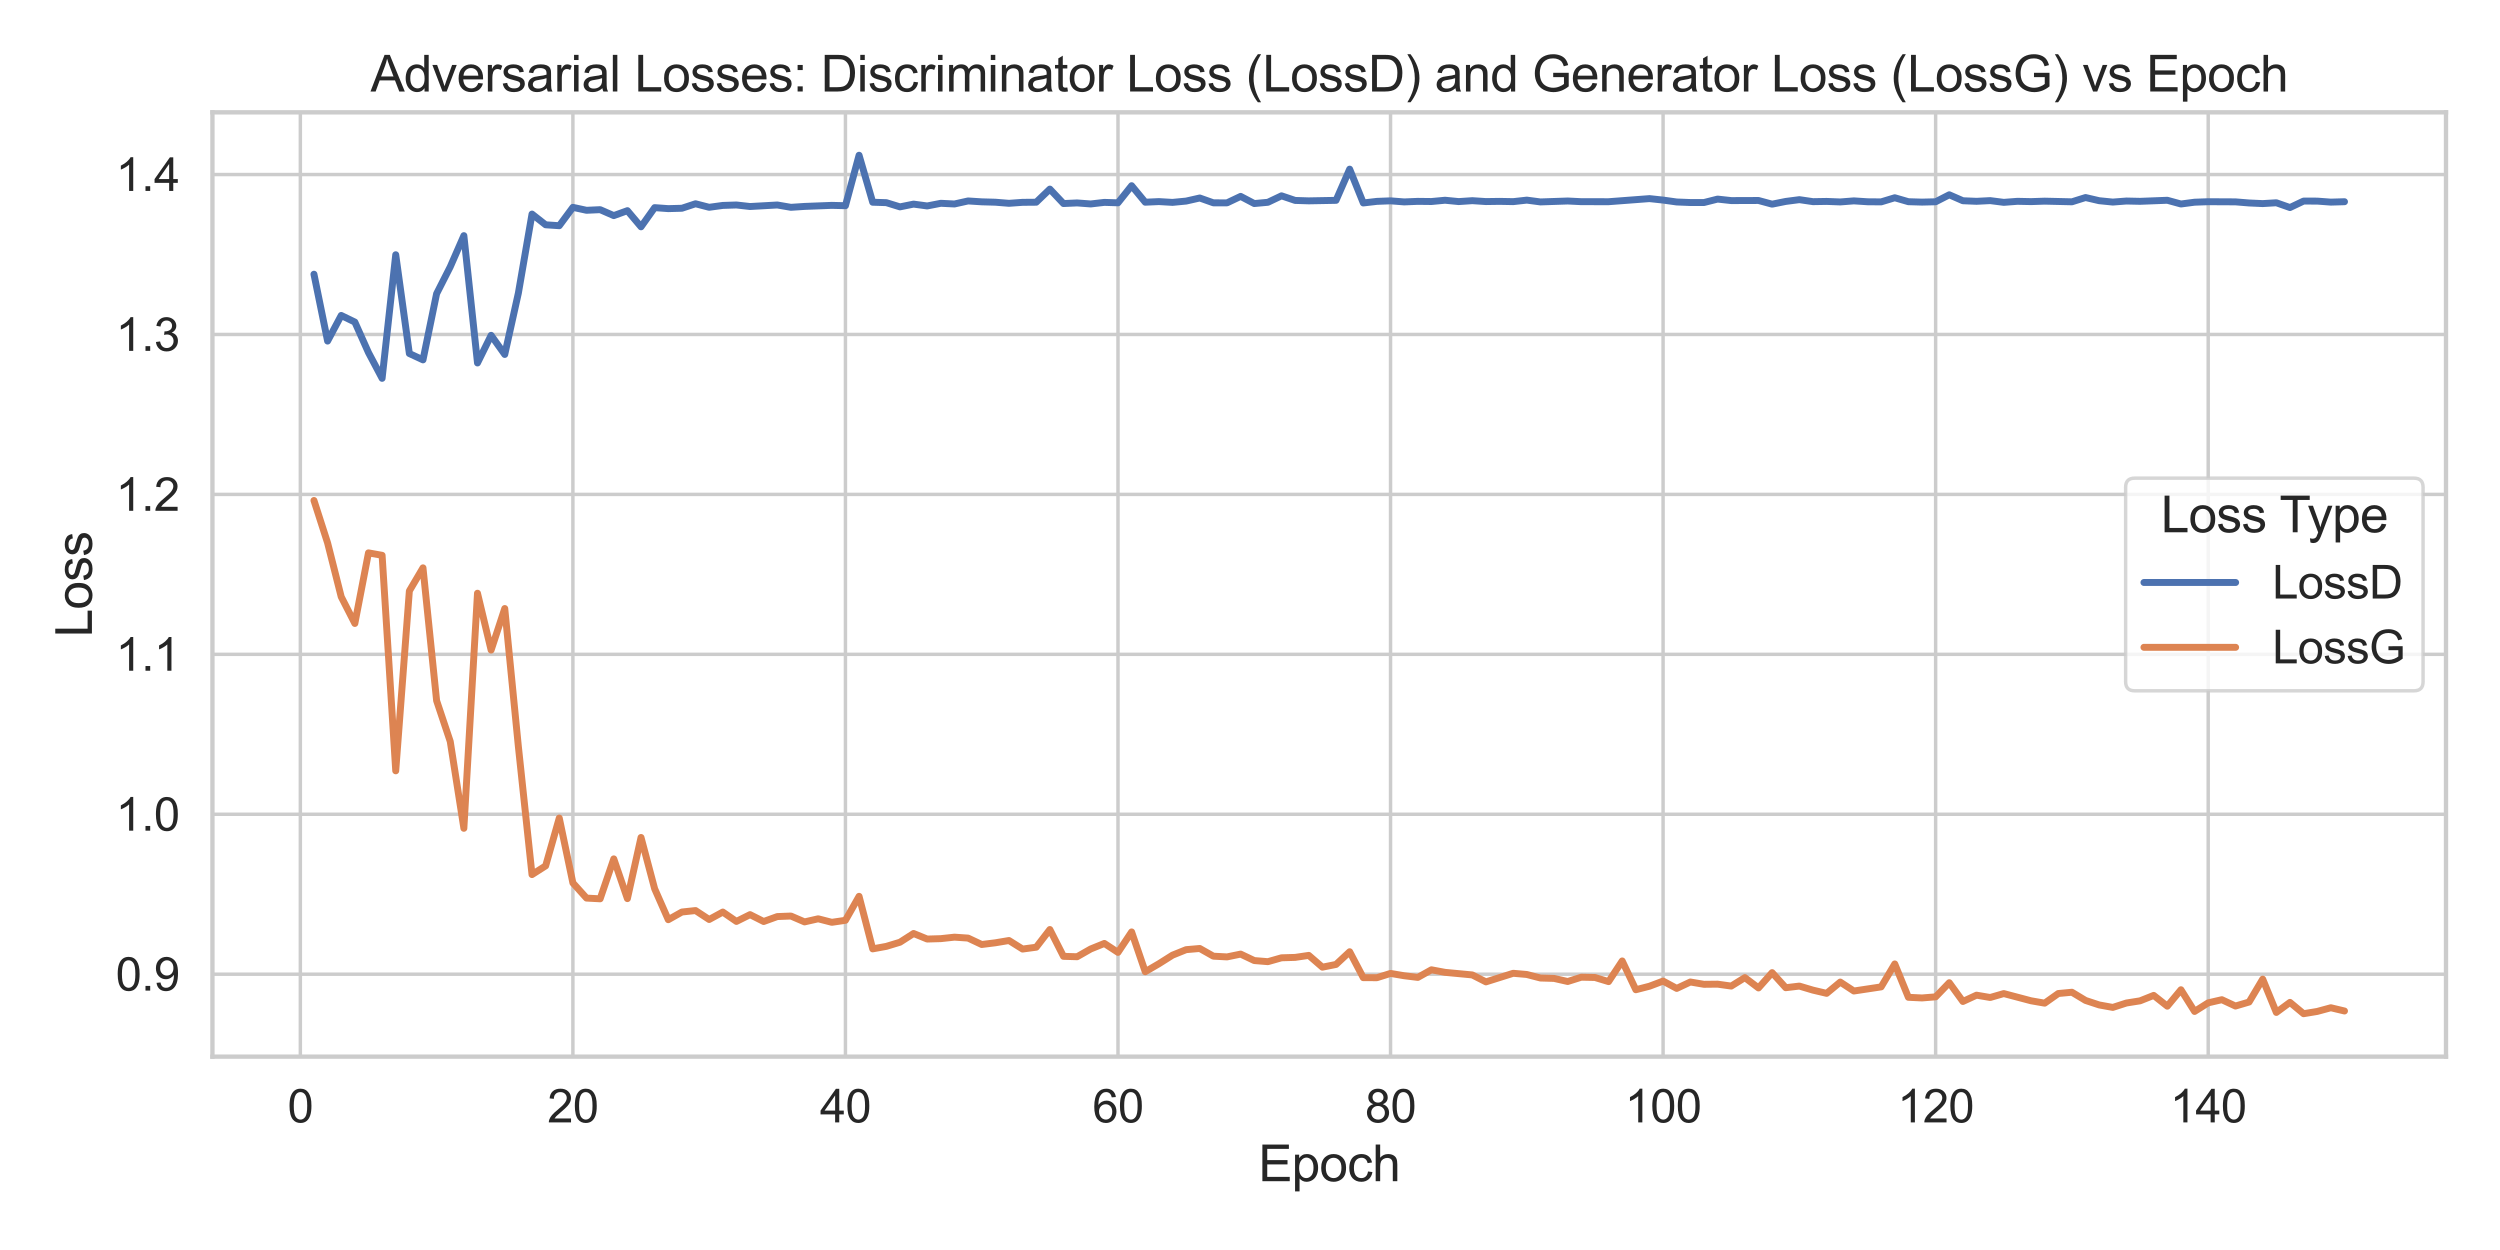 <?xml version="1.0" encoding="utf-8" standalone="no"?>
<!DOCTYPE svg PUBLIC "-//W3C//DTD SVG 1.1//EN"
  "http://www.w3.org/Graphics/SVG/1.1/DTD/svg11.dtd">
<svg xmlns:xlink="http://www.w3.org/1999/xlink" width="720pt" height="360pt" viewBox="0 0 720 360" xmlns="http://www.w3.org/2000/svg" version="1.1">
 <defs>
  <style type="text/css">*{stroke-linejoin: round; stroke-linecap: butt}</style>
 </defs>
 <g id="figure_1">
  <g id="patch_1">
   <path d="M 0 360 
L 720 360 
L 720 0 
L 0 0 
z
" style="fill: #ffffff"/>
  </g>
  <g id="axes_1">
   <g id="patch_2">
    <path d="M 61.182 304.308 
L 704.448 304.308 
L 704.448 32.352 
L 61.182 32.352 
z
" style="fill: #ffffff"/>
   </g>
   <g id="matplotlib.axis_1">
    <g id="xtick_1">
     <g id="line2d_1">
      <path d="M 86.497 304.308 
L 86.497 32.352 
" clip-path="url(#p13b2dd8464)" style="fill: none; stroke: #cccccc; stroke-linecap: round"/>
     </g>
     <g id="text_1">
      <!-- 0 -->
      <g style="fill: #262626" transform="translate(82.826 323.256) scale(0.132 -0.132)">
       <defs>
        <path id="ArialMT-30" d="M 266 2259 
Q 266 3072 433 3567 
Q 600 4063 929 4331 
Q 1259 4600 1759 4600 
Q 2128 4600 2406 4451 
Q 2684 4303 2865 4023 
Q 3047 3744 3150 3342 
Q 3253 2941 3253 2259 
Q 3253 1453 3087 958 
Q 2922 463 2592 192 
Q 2263 -78 1759 -78 
Q 1097 -78 719 397 
Q 266 969 266 2259 
z
M 844 2259 
Q 844 1131 1108 757 
Q 1372 384 1759 384 
Q 2147 384 2411 759 
Q 2675 1134 2675 2259 
Q 2675 3391 2411 3762 
Q 2147 4134 1753 4134 
Q 1366 4134 1134 3806 
Q 844 3388 844 2259 
z
" transform="scale(0.016)"/>
       </defs>
       <use xlink:href="#ArialMT-30"/>
      </g>
     </g>
    </g>
    <g id="xtick_2">
     <g id="line2d_2">
      <path d="M 164.992 304.308 
L 164.992 32.352 
" clip-path="url(#p13b2dd8464)" style="fill: none; stroke: #cccccc; stroke-linecap: round"/>
     </g>
     <g id="text_2">
      <!-- 20 -->
      <g style="fill: #262626" transform="translate(157.651 323.256) scale(0.132 -0.132)">
       <defs>
        <path id="ArialMT-32" d="M 3222 541 
L 3222 0 
L 194 0 
Q 188 203 259 391 
Q 375 700 629 1000 
Q 884 1300 1366 1694 
Q 2113 2306 2375 2664 
Q 2638 3022 2638 3341 
Q 2638 3675 2398 3904 
Q 2159 4134 1775 4134 
Q 1369 4134 1125 3890 
Q 881 3647 878 3216 
L 300 3275 
Q 359 3922 746 4261 
Q 1134 4600 1788 4600 
Q 2447 4600 2831 4234 
Q 3216 3869 3216 3328 
Q 3216 3053 3103 2787 
Q 2991 2522 2730 2228 
Q 2469 1934 1863 1422 
Q 1356 997 1212 845 
Q 1069 694 975 541 
L 3222 541 
z
" transform="scale(0.016)"/>
       </defs>
       <use xlink:href="#ArialMT-32"/>
       <use xlink:href="#ArialMT-30" x="55.615"/>
      </g>
     </g>
    </g>
    <g id="xtick_3">
     <g id="line2d_3">
      <path d="M 243.486 304.308 
L 243.486 32.352 
" clip-path="url(#p13b2dd8464)" style="fill: none; stroke: #cccccc; stroke-linecap: round"/>
     </g>
     <g id="text_3">
      <!-- 40 -->
      <g style="fill: #262626" transform="translate(236.146 323.256) scale(0.132 -0.132)">
       <defs>
        <path id="ArialMT-34" d="M 2069 0 
L 2069 1097 
L 81 1097 
L 81 1613 
L 2172 4581 
L 2631 4581 
L 2631 1613 
L 3250 1613 
L 3250 1097 
L 2631 1097 
L 2631 0 
L 2069 0 
z
M 2069 1613 
L 2069 3678 
L 634 1613 
L 2069 1613 
z
" transform="scale(0.016)"/>
       </defs>
       <use xlink:href="#ArialMT-34"/>
       <use xlink:href="#ArialMT-30" x="55.615"/>
      </g>
     </g>
    </g>
    <g id="xtick_4">
     <g id="line2d_4">
      <path d="M 321.981 304.308 
L 321.981 32.352 
" clip-path="url(#p13b2dd8464)" style="fill: none; stroke: #cccccc; stroke-linecap: round"/>
     </g>
     <g id="text_4">
      <!-- 60 -->
      <g style="fill: #262626" transform="translate(314.641 323.256) scale(0.132 -0.132)">
       <defs>
        <path id="ArialMT-36" d="M 3184 3459 
L 2625 3416 
Q 2550 3747 2413 3897 
Q 2184 4138 1850 4138 
Q 1581 4138 1378 3988 
Q 1113 3794 959 3422 
Q 806 3050 800 2363 
Q 1003 2672 1297 2822 
Q 1591 2972 1913 2972 
Q 2475 2972 2870 2558 
Q 3266 2144 3266 1488 
Q 3266 1056 3080 686 
Q 2894 316 2569 119 
Q 2244 -78 1831 -78 
Q 1128 -78 684 439 
Q 241 956 241 2144 
Q 241 3472 731 4075 
Q 1159 4600 1884 4600 
Q 2425 4600 2770 4297 
Q 3116 3994 3184 3459 
z
M 888 1484 
Q 888 1194 1011 928 
Q 1134 663 1356 523 
Q 1578 384 1822 384 
Q 2178 384 2434 671 
Q 2691 959 2691 1453 
Q 2691 1928 2437 2201 
Q 2184 2475 1800 2475 
Q 1419 2475 1153 2201 
Q 888 1928 888 1484 
z
" transform="scale(0.016)"/>
       </defs>
       <use xlink:href="#ArialMT-36"/>
       <use xlink:href="#ArialMT-30" x="55.615"/>
      </g>
     </g>
    </g>
    <g id="xtick_5">
     <g id="line2d_5">
      <path d="M 400.476 304.308 
L 400.476 32.352 
" clip-path="url(#p13b2dd8464)" style="fill: none; stroke: #cccccc; stroke-linecap: round"/>
     </g>
     <g id="text_5">
      <!-- 80 -->
      <g style="fill: #262626" transform="translate(393.136 323.256) scale(0.132 -0.132)">
       <defs>
        <path id="ArialMT-38" d="M 1131 2484 
Q 781 2613 612 2850 
Q 444 3088 444 3419 
Q 444 3919 803 4259 
Q 1163 4600 1759 4600 
Q 2359 4600 2725 4251 
Q 3091 3903 3091 3403 
Q 3091 3084 2923 2848 
Q 2756 2613 2416 2484 
Q 2838 2347 3058 2040 
Q 3278 1734 3278 1309 
Q 3278 722 2862 322 
Q 2447 -78 1769 -78 
Q 1091 -78 675 323 
Q 259 725 259 1325 
Q 259 1772 486 2073 
Q 713 2375 1131 2484 
z
M 1019 3438 
Q 1019 3113 1228 2906 
Q 1438 2700 1772 2700 
Q 2097 2700 2305 2904 
Q 2513 3109 2513 3406 
Q 2513 3716 2298 3927 
Q 2084 4138 1766 4138 
Q 1444 4138 1231 3931 
Q 1019 3725 1019 3438 
z
M 838 1322 
Q 838 1081 952 856 
Q 1066 631 1291 507 
Q 1516 384 1775 384 
Q 2178 384 2440 643 
Q 2703 903 2703 1303 
Q 2703 1709 2433 1975 
Q 2163 2241 1756 2241 
Q 1359 2241 1098 1978 
Q 838 1716 838 1322 
z
" transform="scale(0.016)"/>
       </defs>
       <use xlink:href="#ArialMT-38"/>
       <use xlink:href="#ArialMT-30" x="55.615"/>
      </g>
     </g>
    </g>
    <g id="xtick_6">
     <g id="line2d_6">
      <path d="M 478.971 304.308 
L 478.971 32.352 
" clip-path="url(#p13b2dd8464)" style="fill: none; stroke: #cccccc; stroke-linecap: round"/>
     </g>
     <g id="text_6">
      <!-- 100 -->
      <g style="fill: #262626" transform="translate(467.961 323.256) scale(0.132 -0.132)">
       <defs>
        <path id="ArialMT-31" d="M 2384 0 
L 1822 0 
L 1822 3584 
Q 1619 3391 1289 3197 
Q 959 3003 697 2906 
L 697 3450 
Q 1169 3672 1522 3987 
Q 1875 4303 2022 4600 
L 2384 4600 
L 2384 0 
z
" transform="scale(0.016)"/>
       </defs>
       <use xlink:href="#ArialMT-31"/>
       <use xlink:href="#ArialMT-30" x="55.615"/>
       <use xlink:href="#ArialMT-30" x="111.23"/>
      </g>
     </g>
    </g>
    <g id="xtick_7">
     <g id="line2d_7">
      <path d="M 557.466 304.308 
L 557.466 32.352 
" clip-path="url(#p13b2dd8464)" style="fill: none; stroke: #cccccc; stroke-linecap: round"/>
     </g>
     <g id="text_7">
      <!-- 120 -->
      <g style="fill: #262626" transform="translate(546.456 323.256) scale(0.132 -0.132)">
       <use xlink:href="#ArialMT-31"/>
       <use xlink:href="#ArialMT-32" x="55.615"/>
       <use xlink:href="#ArialMT-30" x="111.23"/>
      </g>
     </g>
    </g>
    <g id="xtick_8">
     <g id="line2d_8">
      <path d="M 635.961 304.308 
L 635.961 32.352 
" clip-path="url(#p13b2dd8464)" style="fill: none; stroke: #cccccc; stroke-linecap: round"/>
     </g>
     <g id="text_8">
      <!-- 140 -->
      <g style="fill: #262626" transform="translate(624.951 323.256) scale(0.132 -0.132)">
       <use xlink:href="#ArialMT-31"/>
       <use xlink:href="#ArialMT-34" x="55.615"/>
       <use xlink:href="#ArialMT-30" x="111.23"/>
      </g>
     </g>
    </g>
    <g id="text_9">
     <!-- Epoch -->
     <g style="fill: #262626" transform="translate(362.401 340.187) scale(0.144 -0.144)">
      <defs>
       <path id="ArialMT-45" d="M 506 0 
L 506 4581 
L 3819 4581 
L 3819 4041 
L 1113 4041 
L 1113 2638 
L 3647 2638 
L 3647 2100 
L 1113 2100 
L 1113 541 
L 3925 541 
L 3925 0 
L 506 0 
z
" transform="scale(0.016)"/>
       <path id="ArialMT-70" d="M 422 -1272 
L 422 3319 
L 934 3319 
L 934 2888 
Q 1116 3141 1344 3267 
Q 1572 3394 1897 3394 
Q 2322 3394 2647 3175 
Q 2972 2956 3137 2557 
Q 3303 2159 3303 1684 
Q 3303 1175 3120 767 
Q 2938 359 2589 142 
Q 2241 -75 1856 -75 
Q 1575 -75 1351 44 
Q 1128 163 984 344 
L 984 -1272 
L 422 -1272 
z
M 931 1641 
Q 931 1000 1190 694 
Q 1450 388 1819 388 
Q 2194 388 2461 705 
Q 2728 1022 2728 1688 
Q 2728 2322 2467 2637 
Q 2206 2953 1844 2953 
Q 1484 2953 1207 2617 
Q 931 2281 931 1641 
z
" transform="scale(0.016)"/>
       <path id="ArialMT-6f" d="M 213 1659 
Q 213 2581 725 3025 
Q 1153 3394 1769 3394 
Q 2453 3394 2887 2945 
Q 3322 2497 3322 1706 
Q 3322 1066 3130 698 
Q 2938 331 2570 128 
Q 2203 -75 1769 -75 
Q 1072 -75 642 372 
Q 213 819 213 1659 
z
M 791 1659 
Q 791 1022 1069 705 
Q 1347 388 1769 388 
Q 2188 388 2466 706 
Q 2744 1025 2744 1678 
Q 2744 2294 2464 2611 
Q 2184 2928 1769 2928 
Q 1347 2928 1069 2612 
Q 791 2297 791 1659 
z
" transform="scale(0.016)"/>
       <path id="ArialMT-63" d="M 2588 1216 
L 3141 1144 
Q 3050 572 2676 248 
Q 2303 -75 1759 -75 
Q 1078 -75 664 370 
Q 250 816 250 1647 
Q 250 2184 428 2587 
Q 606 2991 970 3192 
Q 1334 3394 1763 3394 
Q 2303 3394 2647 3120 
Q 2991 2847 3088 2344 
L 2541 2259 
Q 2463 2594 2264 2762 
Q 2066 2931 1784 2931 
Q 1359 2931 1093 2626 
Q 828 2322 828 1663 
Q 828 994 1084 691 
Q 1341 388 1753 388 
Q 2084 388 2306 591 
Q 2528 794 2588 1216 
z
" transform="scale(0.016)"/>
       <path id="ArialMT-68" d="M 422 0 
L 422 4581 
L 984 4581 
L 984 2938 
Q 1378 3394 1978 3394 
Q 2347 3394 2619 3248 
Q 2891 3103 3008 2847 
Q 3125 2591 3125 2103 
L 3125 0 
L 2563 0 
L 2563 2103 
Q 2563 2525 2380 2717 
Q 2197 2909 1863 2909 
Q 1613 2909 1392 2779 
Q 1172 2650 1078 2428 
Q 984 2206 984 1816 
L 984 0 
L 422 0 
z
" transform="scale(0.016)"/>
      </defs>
      <use xlink:href="#ArialMT-45"/>
      <use xlink:href="#ArialMT-70" x="66.699"/>
      <use xlink:href="#ArialMT-6f" x="122.314"/>
      <use xlink:href="#ArialMT-63" x="177.93"/>
      <use xlink:href="#ArialMT-68" x="227.93"/>
     </g>
    </g>
   </g>
   <g id="matplotlib.axis_2">
    <g id="ytick_1">
     <g id="line2d_9">
      <path d="M 61.182 280.57 
L 704.448 280.57 
" clip-path="url(#p13b2dd8464)" style="fill: none; stroke: #cccccc; stroke-linecap: round"/>
     </g>
     <g id="text_10">
      <!-- 0.9 -->
      <g style="fill: #262626" transform="translate(33.334 285.294) scale(0.132 -0.132)">
       <defs>
        <path id="ArialMT-2e" d="M 581 0 
L 581 641 
L 1222 641 
L 1222 0 
L 581 0 
z
" transform="scale(0.016)"/>
        <path id="ArialMT-39" d="M 350 1059 
L 891 1109 
Q 959 728 1153 556 
Q 1347 384 1650 384 
Q 1909 384 2104 503 
Q 2300 622 2425 820 
Q 2550 1019 2634 1356 
Q 2719 1694 2719 2044 
Q 2719 2081 2716 2156 
Q 2547 1888 2255 1720 
Q 1963 1553 1622 1553 
Q 1053 1553 659 1965 
Q 266 2378 266 3053 
Q 266 3750 677 4175 
Q 1088 4600 1706 4600 
Q 2153 4600 2523 4359 
Q 2894 4119 3086 3673 
Q 3278 3228 3278 2384 
Q 3278 1506 3087 986 
Q 2897 466 2520 194 
Q 2144 -78 1638 -78 
Q 1100 -78 759 220 
Q 419 519 350 1059 
z
M 2653 3081 
Q 2653 3566 2395 3850 
Q 2138 4134 1775 4134 
Q 1400 4134 1122 3828 
Q 844 3522 844 3034 
Q 844 2597 1108 2323 
Q 1372 2050 1759 2050 
Q 2150 2050 2401 2323 
Q 2653 2597 2653 3081 
z
" transform="scale(0.016)"/>
       </defs>
       <use xlink:href="#ArialMT-30"/>
       <use xlink:href="#ArialMT-2e" x="55.615"/>
       <use xlink:href="#ArialMT-39" x="83.398"/>
      </g>
     </g>
    </g>
    <g id="ytick_2">
     <g id="line2d_10">
      <path d="M 61.182 234.508 
L 704.448 234.508 
" clip-path="url(#p13b2dd8464)" style="fill: none; stroke: #cccccc; stroke-linecap: round"/>
     </g>
     <g id="text_11">
      <!-- 1.0 -->
      <g style="fill: #262626" transform="translate(33.334 239.232) scale(0.132 -0.132)">
       <use xlink:href="#ArialMT-31"/>
       <use xlink:href="#ArialMT-2e" x="55.615"/>
       <use xlink:href="#ArialMT-30" x="83.398"/>
      </g>
     </g>
    </g>
    <g id="ytick_3">
     <g id="line2d_11">
      <path d="M 61.182 188.446 
L 704.448 188.446 
" clip-path="url(#p13b2dd8464)" style="fill: none; stroke: #cccccc; stroke-linecap: round"/>
     </g>
     <g id="text_12">
      <!-- 1.1 -->
      <g style="fill: #262626" transform="translate(33.334 193.17) scale(0.132 -0.132)">
       <use xlink:href="#ArialMT-31"/>
       <use xlink:href="#ArialMT-2e" x="55.615"/>
       <use xlink:href="#ArialMT-31" x="83.398"/>
      </g>
     </g>
    </g>
    <g id="ytick_4">
     <g id="line2d_12">
      <path d="M 61.182 142.384 
L 704.448 142.384 
" clip-path="url(#p13b2dd8464)" style="fill: none; stroke: #cccccc; stroke-linecap: round"/>
     </g>
     <g id="text_13">
      <!-- 1.2 -->
      <g style="fill: #262626" transform="translate(33.334 147.108) scale(0.132 -0.132)">
       <use xlink:href="#ArialMT-31"/>
       <use xlink:href="#ArialMT-2e" x="55.615"/>
       <use xlink:href="#ArialMT-32" x="83.398"/>
      </g>
     </g>
    </g>
    <g id="ytick_5">
     <g id="line2d_13">
      <path d="M 61.182 96.322 
L 704.448 96.322 
" clip-path="url(#p13b2dd8464)" style="fill: none; stroke: #cccccc; stroke-linecap: round"/>
     </g>
     <g id="text_14">
      <!-- 1.3 -->
      <g style="fill: #262626" transform="translate(33.334 101.046) scale(0.132 -0.132)">
       <defs>
        <path id="ArialMT-33" d="M 269 1209 
L 831 1284 
Q 928 806 1161 595 
Q 1394 384 1728 384 
Q 2125 384 2398 659 
Q 2672 934 2672 1341 
Q 2672 1728 2419 1979 
Q 2166 2231 1775 2231 
Q 1616 2231 1378 2169 
L 1441 2663 
Q 1497 2656 1531 2656 
Q 1891 2656 2178 2843 
Q 2466 3031 2466 3422 
Q 2466 3731 2256 3934 
Q 2047 4138 1716 4138 
Q 1388 4138 1169 3931 
Q 950 3725 888 3313 
L 325 3413 
Q 428 3978 793 4289 
Q 1159 4600 1703 4600 
Q 2078 4600 2393 4439 
Q 2709 4278 2876 4000 
Q 3044 3722 3044 3409 
Q 3044 3113 2884 2869 
Q 2725 2625 2413 2481 
Q 2819 2388 3044 2092 
Q 3269 1797 3269 1353 
Q 3269 753 2831 336 
Q 2394 -81 1725 -81 
Q 1122 -81 723 278 
Q 325 638 269 1209 
z
" transform="scale(0.016)"/>
       </defs>
       <use xlink:href="#ArialMT-31"/>
       <use xlink:href="#ArialMT-2e" x="55.615"/>
       <use xlink:href="#ArialMT-33" x="83.398"/>
      </g>
     </g>
    </g>
    <g id="ytick_6">
     <g id="line2d_14">
      <path d="M 61.182 50.259 
L 704.448 50.259 
" clip-path="url(#p13b2dd8464)" style="fill: none; stroke: #cccccc; stroke-linecap: round"/>
     </g>
     <g id="text_15">
      <!-- 1.4 -->
      <g style="fill: #262626" transform="translate(33.334 54.984) scale(0.132 -0.132)">
       <use xlink:href="#ArialMT-31"/>
       <use xlink:href="#ArialMT-2e" x="55.615"/>
       <use xlink:href="#ArialMT-34" x="83.398"/>
      </g>
     </g>
    </g>
    <g id="text_16">
     <!-- Loss -->
     <g style="fill: #262626" transform="translate(26.472 183.538) rotate(-90) scale(0.144 -0.144)">
      <defs>
       <path id="ArialMT-4c" d="M 469 0 
L 469 4581 
L 1075 4581 
L 1075 541 
L 3331 541 
L 3331 0 
L 469 0 
z
" transform="scale(0.016)"/>
       <path id="ArialMT-73" d="M 197 991 
L 753 1078 
Q 800 744 1014 566 
Q 1228 388 1613 388 
Q 2000 388 2187 545 
Q 2375 703 2375 916 
Q 2375 1106 2209 1216 
Q 2094 1291 1634 1406 
Q 1016 1563 777 1677 
Q 538 1791 414 1992 
Q 291 2194 291 2438 
Q 291 2659 392 2848 
Q 494 3038 669 3163 
Q 800 3259 1026 3326 
Q 1253 3394 1513 3394 
Q 1903 3394 2198 3281 
Q 2494 3169 2634 2976 
Q 2775 2784 2828 2463 
L 2278 2388 
Q 2241 2644 2061 2787 
Q 1881 2931 1553 2931 
Q 1166 2931 1000 2803 
Q 834 2675 834 2503 
Q 834 2394 903 2306 
Q 972 2216 1119 2156 
Q 1203 2125 1616 2013 
Q 2213 1853 2448 1751 
Q 2684 1650 2818 1456 
Q 2953 1263 2953 975 
Q 2953 694 2789 445 
Q 2625 197 2315 61 
Q 2006 -75 1616 -75 
Q 969 -75 630 194 
Q 291 463 197 991 
z
" transform="scale(0.016)"/>
      </defs>
      <use xlink:href="#ArialMT-4c"/>
      <use xlink:href="#ArialMT-6f" x="55.615"/>
      <use xlink:href="#ArialMT-73" x="111.23"/>
      <use xlink:href="#ArialMT-73" x="161.23"/>
     </g>
    </g>
   </g>
   <g id="PolyCollection_1"/>
   <g id="PolyCollection_2"/>
   <g id="line2d_15">
    <path d="M 90.421 78.977 
L 94.346 98.228 
L 98.271 90.852 
L 102.196 92.754 
L 106.12 101.545 
L 110.045 108.961 
L 113.97 73.369 
L 117.895 101.818 
L 121.819 103.64 
L 125.744 84.578 
L 129.669 76.847 
L 133.594 67.868 
L 137.518 104.533 
L 141.443 96.581 
L 145.368 102.08 
L 149.293 84.399 
L 153.217 61.654 
L 157.142 64.741 
L 161.067 65.005 
L 164.992 59.716 
L 168.916 60.564 
L 172.841 60.383 
L 176.766 62.095 
L 180.691 60.674 
L 184.615 65.322 
L 188.54 59.8 
L 192.465 60.086 
L 196.39 59.978 
L 200.314 58.685 
L 204.239 59.699 
L 208.164 59.163 
L 212.089 59.034 
L 216.013 59.477 
L 223.863 59.035 
L 227.788 59.708 
L 231.712 59.449 
L 239.562 59.145 
L 243.486 59.244 
L 247.411 44.714 
L 251.336 58.242 
L 255.261 58.365 
L 259.185 59.579 
L 263.11 58.785 
L 267.035 59.314 
L 270.96 58.549 
L 274.884 58.746 
L 278.809 57.873 
L 282.734 58.126 
L 286.659 58.237 
L 290.583 58.555 
L 294.508 58.273 
L 298.433 58.238 
L 302.358 54.462 
L 306.282 58.62 
L 310.207 58.444 
L 314.132 58.74 
L 318.057 58.286 
L 321.981 58.409 
L 325.906 53.483 
L 329.831 58.236 
L 333.756 58.058 
L 337.68 58.287 
L 341.605 57.91 
L 345.53 57.022 
L 349.455 58.415 
L 353.379 58.422 
L 357.304 56.558 
L 361.229 58.62 
L 365.154 58.261 
L 369.078 56.396 
L 373.003 57.725 
L 376.928 57.846 
L 384.777 57.699 
L 388.702 48.718 
L 392.627 58.453 
L 396.552 57.995 
L 400.476 57.843 
L 404.401 58.151 
L 408.326 57.993 
L 412.251 58.039 
L 416.175 57.669 
L 420.1 58.056 
L 424.025 57.794 
L 427.95 58.052 
L 431.874 57.995 
L 435.799 58.071 
L 439.724 57.636 
L 443.649 58.155 
L 451.498 57.888 
L 455.423 58.084 
L 463.272 58.093 
L 475.047 57.201 
L 478.971 57.624 
L 482.896 58.171 
L 486.821 58.328 
L 490.746 58.328 
L 494.67 57.339 
L 498.595 57.77 
L 506.445 57.74 
L 510.369 58.8 
L 514.294 58.012 
L 518.219 57.501 
L 522.144 58.077 
L 526.068 58.01 
L 529.993 58.16 
L 533.918 57.852 
L 537.842 58.108 
L 541.767 58.142 
L 545.692 56.952 
L 549.617 58.092 
L 553.541 58.209 
L 557.466 58.111 
L 561.391 56.1 
L 565.316 57.815 
L 569.24 57.978 
L 573.165 57.778 
L 577.09 58.278 
L 581.015 57.979 
L 584.939 58.065 
L 588.864 57.933 
L 596.714 58.121 
L 600.638 56.89 
L 604.563 57.804 
L 608.488 58.197 
L 612.413 57.894 
L 616.337 57.984 
L 624.187 57.678 
L 628.112 58.751 
L 632.036 58.234 
L 635.961 58.094 
L 643.811 58.135 
L 647.735 58.456 
L 651.66 58.635 
L 655.585 58.397 
L 659.51 59.774 
L 663.434 57.909 
L 667.359 57.919 
L 671.284 58.211 
L 675.209 58.095 
L 675.209 58.095 
" clip-path="url(#p13b2dd8464)" style="fill: none; stroke: #4c72b0; stroke-width: 2; stroke-linecap: round"/>
   </g>
   <g id="line2d_16">
    <path d="M 90.421 144.142 
L 94.346 156.355 
L 98.271 171.879 
L 102.196 179.554 
L 106.12 159.226 
L 110.045 159.93 
L 113.97 221.995 
L 117.895 170.189 
L 121.819 163.539 
L 125.744 201.796 
L 129.669 213.535 
L 133.594 238.549 
L 137.518 170.851 
L 141.443 187.224 
L 145.368 175.258 
L 149.293 215.032 
L 153.217 251.88 
L 157.142 249.371 
L 161.067 235.6 
L 164.992 254.291 
L 168.916 258.648 
L 172.841 258.857 
L 176.766 247.359 
L 180.691 258.799 
L 184.615 241.194 
L 188.54 255.966 
L 192.465 264.872 
L 196.39 262.66 
L 200.314 262.239 
L 204.239 264.815 
L 208.164 262.673 
L 212.089 265.37 
L 216.013 263.414 
L 219.938 265.394 
L 223.863 263.971 
L 227.788 263.818 
L 231.712 265.508 
L 235.637 264.613 
L 239.562 265.626 
L 243.486 265.051 
L 247.411 258.145 
L 251.336 273.274 
L 255.261 272.555 
L 259.185 271.363 
L 263.11 268.845 
L 267.035 270.445 
L 270.96 270.329 
L 274.884 269.902 
L 278.809 270.17 
L 282.734 272.017 
L 286.659 271.525 
L 290.583 270.866 
L 294.508 273.328 
L 298.433 272.797 
L 302.358 267.705 
L 306.282 275.426 
L 310.207 275.539 
L 314.132 273.303 
L 318.057 271.711 
L 321.981 274.286 
L 325.906 268.398 
L 329.831 279.857 
L 333.756 277.565 
L 337.68 275.087 
L 341.605 273.503 
L 345.53 273.161 
L 349.455 275.381 
L 353.379 275.588 
L 357.304 274.78 
L 361.229 276.641 
L 365.154 276.962 
L 369.078 275.846 
L 373.003 275.731 
L 376.928 275.153 
L 380.853 278.546 
L 384.777 277.76 
L 388.702 274.103 
L 392.627 281.569 
L 396.552 281.578 
L 400.476 280.344 
L 404.401 281.013 
L 408.326 281.495 
L 412.251 279.303 
L 416.175 280.037 
L 424.025 280.781 
L 427.95 282.78 
L 435.799 280.307 
L 439.724 280.652 
L 443.649 281.67 
L 447.573 281.784 
L 451.498 282.673 
L 455.423 281.435 
L 459.348 281.518 
L 463.272 282.703 
L 467.197 276.756 
L 471.122 285.045 
L 475.047 284.032 
L 478.971 282.552 
L 482.896 284.663 
L 486.821 282.815 
L 490.746 283.483 
L 494.67 283.438 
L 498.595 283.989 
L 502.52 281.55 
L 506.445 284.526 
L 510.369 280.12 
L 514.294 284.458 
L 518.219 283.993 
L 522.144 285.162 
L 526.068 286.084 
L 529.993 282.836 
L 533.918 285.411 
L 541.767 284.223 
L 545.692 277.617 
L 549.617 287.224 
L 553.541 287.409 
L 557.466 287.091 
L 561.391 283.022 
L 565.316 288.424 
L 569.24 286.61 
L 573.165 287.279 
L 577.09 286.149 
L 584.939 288.225 
L 588.864 288.909 
L 592.789 286.134 
L 596.714 285.764 
L 600.638 288.128 
L 604.563 289.422 
L 608.488 290.134 
L 612.413 288.865 
L 616.337 288.242 
L 620.262 286.677 
L 624.187 289.777 
L 628.112 285.048 
L 632.036 291.295 
L 635.961 288.819 
L 639.886 287.914 
L 643.811 289.74 
L 647.735 288.586 
L 651.66 281.993 
L 655.585 291.58 
L 659.51 288.686 
L 663.434 291.946 
L 667.359 291.296 
L 671.284 290.231 
L 675.209 291.166 
L 675.209 291.166 
" clip-path="url(#p13b2dd8464)" style="fill: none; stroke: #dd8452; stroke-width: 2; stroke-linecap: round"/>
   </g>
   <g id="line2d_17"/>
   <g id="line2d_18"/>
   <g id="patch_3">
    <path d="M 61.182 304.308 
L 61.182 32.352 
" style="fill: none; stroke: #cccccc; stroke-width: 1.25; stroke-linejoin: miter; stroke-linecap: square"/>
   </g>
   <g id="patch_4">
    <path d="M 704.448 304.308 
L 704.448 32.352 
" style="fill: none; stroke: #cccccc; stroke-width: 1.25; stroke-linejoin: miter; stroke-linecap: square"/>
   </g>
   <g id="patch_5">
    <path d="M 61.182 304.308 
L 704.448 304.308 
" style="fill: none; stroke: #cccccc; stroke-width: 1.25; stroke-linejoin: miter; stroke-linecap: square"/>
   </g>
   <g id="patch_6">
    <path d="M 61.182 32.352 
L 704.448 32.352 
" style="fill: none; stroke: #cccccc; stroke-width: 1.25; stroke-linejoin: miter; stroke-linecap: square"/>
   </g>
   <g id="text_17">
    <!-- Adversarial Losses: Discriminator Loss (LossD) and Generator Loss (LossG) vs Epoch -->
    <g style="fill: #262626" transform="translate(106.724 26.352) scale(0.144 -0.144)">
     <defs>
      <path id="ArialMT-41" d="M -9 0 
L 1750 4581 
L 2403 4581 
L 4278 0 
L 3588 0 
L 3053 1388 
L 1138 1388 
L 634 0 
L -9 0 
z
M 1313 1881 
L 2866 1881 
L 2388 3150 
Q 2169 3728 2063 4100 
Q 1975 3659 1816 3225 
L 1313 1881 
z
" transform="scale(0.016)"/>
      <path id="ArialMT-64" d="M 2575 0 
L 2575 419 
Q 2259 -75 1647 -75 
Q 1250 -75 917 144 
Q 584 363 401 755 
Q 219 1147 219 1656 
Q 219 2153 384 2558 
Q 550 2963 881 3178 
Q 1213 3394 1622 3394 
Q 1922 3394 2156 3267 
Q 2391 3141 2538 2938 
L 2538 4581 
L 3097 4581 
L 3097 0 
L 2575 0 
z
M 797 1656 
Q 797 1019 1065 703 
Q 1334 388 1700 388 
Q 2069 388 2326 689 
Q 2584 991 2584 1609 
Q 2584 2291 2321 2609 
Q 2059 2928 1675 2928 
Q 1300 2928 1048 2622 
Q 797 2316 797 1656 
z
" transform="scale(0.016)"/>
      <path id="ArialMT-76" d="M 1344 0 
L 81 3319 
L 675 3319 
L 1388 1331 
Q 1503 1009 1600 663 
Q 1675 925 1809 1294 
L 2547 3319 
L 3125 3319 
L 1869 0 
L 1344 0 
z
" transform="scale(0.016)"/>
      <path id="ArialMT-65" d="M 2694 1069 
L 3275 997 
Q 3138 488 2766 206 
Q 2394 -75 1816 -75 
Q 1088 -75 661 373 
Q 234 822 234 1631 
Q 234 2469 665 2931 
Q 1097 3394 1784 3394 
Q 2450 3394 2872 2941 
Q 3294 2488 3294 1666 
Q 3294 1616 3291 1516 
L 816 1516 
Q 847 969 1125 678 
Q 1403 388 1819 388 
Q 2128 388 2347 550 
Q 2566 713 2694 1069 
z
M 847 1978 
L 2700 1978 
Q 2663 2397 2488 2606 
Q 2219 2931 1791 2931 
Q 1403 2931 1139 2672 
Q 875 2413 847 1978 
z
" transform="scale(0.016)"/>
      <path id="ArialMT-72" d="M 416 0 
L 416 3319 
L 922 3319 
L 922 2816 
Q 1116 3169 1280 3281 
Q 1444 3394 1641 3394 
Q 1925 3394 2219 3213 
L 2025 2691 
Q 1819 2813 1613 2813 
Q 1428 2813 1281 2702 
Q 1134 2591 1072 2394 
Q 978 2094 978 1738 
L 978 0 
L 416 0 
z
" transform="scale(0.016)"/>
      <path id="ArialMT-61" d="M 2588 409 
Q 2275 144 1986 34 
Q 1697 -75 1366 -75 
Q 819 -75 525 192 
Q 231 459 231 875 
Q 231 1119 342 1320 
Q 453 1522 633 1644 
Q 813 1766 1038 1828 
Q 1203 1872 1538 1913 
Q 2219 1994 2541 2106 
Q 2544 2222 2544 2253 
Q 2544 2597 2384 2738 
Q 2169 2928 1744 2928 
Q 1347 2928 1158 2789 
Q 969 2650 878 2297 
L 328 2372 
Q 403 2725 575 2942 
Q 747 3159 1072 3276 
Q 1397 3394 1825 3394 
Q 2250 3394 2515 3294 
Q 2781 3194 2906 3042 
Q 3031 2891 3081 2659 
Q 3109 2516 3109 2141 
L 3109 1391 
Q 3109 606 3145 398 
Q 3181 191 3288 0 
L 2700 0 
Q 2613 175 2588 409 
z
M 2541 1666 
Q 2234 1541 1622 1453 
Q 1275 1403 1131 1340 
Q 988 1278 909 1158 
Q 831 1038 831 891 
Q 831 666 1001 516 
Q 1172 366 1500 366 
Q 1825 366 2078 508 
Q 2331 650 2450 897 
Q 2541 1088 2541 1459 
L 2541 1666 
z
" transform="scale(0.016)"/>
      <path id="ArialMT-69" d="M 425 3934 
L 425 4581 
L 988 4581 
L 988 3934 
L 425 3934 
z
M 425 0 
L 425 3319 
L 988 3319 
L 988 0 
L 425 0 
z
" transform="scale(0.016)"/>
      <path id="ArialMT-6c" d="M 409 0 
L 409 4581 
L 972 4581 
L 972 0 
L 409 0 
z
" transform="scale(0.016)"/>
      <path id="ArialMT-20" transform="scale(0.016)"/>
      <path id="ArialMT-3a" d="M 578 2678 
L 578 3319 
L 1219 3319 
L 1219 2678 
L 578 2678 
z
M 578 0 
L 578 641 
L 1219 641 
L 1219 0 
L 578 0 
z
" transform="scale(0.016)"/>
      <path id="ArialMT-44" d="M 494 0 
L 494 4581 
L 2072 4581 
Q 2606 4581 2888 4516 
Q 3281 4425 3559 4188 
Q 3922 3881 4101 3404 
Q 4281 2928 4281 2316 
Q 4281 1794 4159 1391 
Q 4038 988 3847 723 
Q 3656 459 3429 307 
Q 3203 156 2883 78 
Q 2563 0 2147 0 
L 494 0 
z
M 1100 541 
L 2078 541 
Q 2531 541 2789 625 
Q 3047 709 3200 863 
Q 3416 1078 3536 1442 
Q 3656 1806 3656 2325 
Q 3656 3044 3420 3430 
Q 3184 3816 2847 3947 
Q 2603 4041 2063 4041 
L 1100 4041 
L 1100 541 
z
" transform="scale(0.016)"/>
      <path id="ArialMT-6d" d="M 422 0 
L 422 3319 
L 925 3319 
L 925 2853 
Q 1081 3097 1340 3245 
Q 1600 3394 1931 3394 
Q 2300 3394 2536 3241 
Q 2772 3088 2869 2813 
Q 3263 3394 3894 3394 
Q 4388 3394 4653 3120 
Q 4919 2847 4919 2278 
L 4919 0 
L 4359 0 
L 4359 2091 
Q 4359 2428 4304 2576 
Q 4250 2725 4106 2815 
Q 3963 2906 3769 2906 
Q 3419 2906 3187 2673 
Q 2956 2441 2956 1928 
L 2956 0 
L 2394 0 
L 2394 2156 
Q 2394 2531 2256 2718 
Q 2119 2906 1806 2906 
Q 1569 2906 1367 2781 
Q 1166 2656 1075 2415 
Q 984 2175 984 1722 
L 984 0 
L 422 0 
z
" transform="scale(0.016)"/>
      <path id="ArialMT-6e" d="M 422 0 
L 422 3319 
L 928 3319 
L 928 2847 
Q 1294 3394 1984 3394 
Q 2284 3394 2536 3286 
Q 2788 3178 2913 3003 
Q 3038 2828 3088 2588 
Q 3119 2431 3119 2041 
L 3119 0 
L 2556 0 
L 2556 2019 
Q 2556 2363 2490 2533 
Q 2425 2703 2258 2804 
Q 2091 2906 1866 2906 
Q 1506 2906 1245 2678 
Q 984 2450 984 1813 
L 984 0 
L 422 0 
z
" transform="scale(0.016)"/>
      <path id="ArialMT-74" d="M 1650 503 
L 1731 6 
Q 1494 -44 1306 -44 
Q 1000 -44 831 53 
Q 663 150 594 308 
Q 525 466 525 972 
L 525 2881 
L 113 2881 
L 113 3319 
L 525 3319 
L 525 4141 
L 1084 4478 
L 1084 3319 
L 1650 3319 
L 1650 2881 
L 1084 2881 
L 1084 941 
Q 1084 700 1114 631 
Q 1144 563 1211 522 
Q 1278 481 1403 481 
Q 1497 481 1650 503 
z
" transform="scale(0.016)"/>
      <path id="ArialMT-28" d="M 1497 -1347 
Q 1031 -759 709 28 
Q 388 816 388 1659 
Q 388 2403 628 3084 
Q 909 3875 1497 4659 
L 1900 4659 
Q 1522 4009 1400 3731 
Q 1209 3300 1100 2831 
Q 966 2247 966 1656 
Q 966 153 1900 -1347 
L 1497 -1347 
z
" transform="scale(0.016)"/>
      <path id="ArialMT-29" d="M 791 -1347 
L 388 -1347 
Q 1322 153 1322 1656 
Q 1322 2244 1188 2822 
Q 1081 3291 891 3722 
Q 769 4003 388 4659 
L 791 4659 
Q 1378 3875 1659 3084 
Q 1900 2403 1900 1659 
Q 1900 816 1576 28 
Q 1253 -759 791 -1347 
z
" transform="scale(0.016)"/>
      <path id="ArialMT-47" d="M 2638 1797 
L 2638 2334 
L 4578 2338 
L 4578 638 
Q 4131 281 3656 101 
Q 3181 -78 2681 -78 
Q 2006 -78 1454 211 
Q 903 500 622 1047 
Q 341 1594 341 2269 
Q 341 2938 620 3517 
Q 900 4097 1425 4378 
Q 1950 4659 2634 4659 
Q 3131 4659 3532 4498 
Q 3934 4338 4162 4050 
Q 4391 3763 4509 3300 
L 3963 3150 
Q 3859 3500 3706 3700 
Q 3553 3900 3268 4020 
Q 2984 4141 2638 4141 
Q 2222 4141 1919 4014 
Q 1616 3888 1430 3681 
Q 1244 3475 1141 3228 
Q 966 2803 966 2306 
Q 966 1694 1177 1281 
Q 1388 869 1791 669 
Q 2194 469 2647 469 
Q 3041 469 3416 620 
Q 3791 772 3984 944 
L 3984 1797 
L 2638 1797 
z
" transform="scale(0.016)"/>
     </defs>
     <use xlink:href="#ArialMT-41"/>
     <use xlink:href="#ArialMT-64" x="66.699"/>
     <use xlink:href="#ArialMT-76" x="122.314"/>
     <use xlink:href="#ArialMT-65" x="172.314"/>
     <use xlink:href="#ArialMT-72" x="227.93"/>
     <use xlink:href="#ArialMT-73" x="261.23"/>
     <use xlink:href="#ArialMT-61" x="311.23"/>
     <use xlink:href="#ArialMT-72" x="366.846"/>
     <use xlink:href="#ArialMT-69" x="400.146"/>
     <use xlink:href="#ArialMT-61" x="422.363"/>
     <use xlink:href="#ArialMT-6c" x="477.979"/>
     <use xlink:href="#ArialMT-20" x="500.195"/>
     <use xlink:href="#ArialMT-4c" x="527.979"/>
     <use xlink:href="#ArialMT-6f" x="583.594"/>
     <use xlink:href="#ArialMT-73" x="639.209"/>
     <use xlink:href="#ArialMT-73" x="689.209"/>
     <use xlink:href="#ArialMT-65" x="739.209"/>
     <use xlink:href="#ArialMT-73" x="794.824"/>
     <use xlink:href="#ArialMT-3a" x="844.824"/>
     <use xlink:href="#ArialMT-20" x="872.607"/>
     <use xlink:href="#ArialMT-44" x="900.391"/>
     <use xlink:href="#ArialMT-69" x="972.607"/>
     <use xlink:href="#ArialMT-73" x="994.824"/>
     <use xlink:href="#ArialMT-63" x="1044.824"/>
     <use xlink:href="#ArialMT-72" x="1094.824"/>
     <use xlink:href="#ArialMT-69" x="1128.125"/>
     <use xlink:href="#ArialMT-6d" x="1150.342"/>
     <use xlink:href="#ArialMT-69" x="1233.643"/>
     <use xlink:href="#ArialMT-6e" x="1255.859"/>
     <use xlink:href="#ArialMT-61" x="1311.475"/>
     <use xlink:href="#ArialMT-74" x="1367.09"/>
     <use xlink:href="#ArialMT-6f" x="1394.873"/>
     <use xlink:href="#ArialMT-72" x="1450.488"/>
     <use xlink:href="#ArialMT-20" x="1483.789"/>
     <use xlink:href="#ArialMT-4c" x="1511.572"/>
     <use xlink:href="#ArialMT-6f" x="1567.188"/>
     <use xlink:href="#ArialMT-73" x="1622.803"/>
     <use xlink:href="#ArialMT-73" x="1672.803"/>
     <use xlink:href="#ArialMT-20" x="1722.803"/>
     <use xlink:href="#ArialMT-28" x="1750.586"/>
     <use xlink:href="#ArialMT-4c" x="1783.887"/>
     <use xlink:href="#ArialMT-6f" x="1839.502"/>
     <use xlink:href="#ArialMT-73" x="1895.117"/>
     <use xlink:href="#ArialMT-73" x="1945.117"/>
     <use xlink:href="#ArialMT-44" x="1995.117"/>
     <use xlink:href="#ArialMT-29" x="2067.334"/>
     <use xlink:href="#ArialMT-20" x="2100.635"/>
     <use xlink:href="#ArialMT-61" x="2128.418"/>
     <use xlink:href="#ArialMT-6e" x="2184.033"/>
     <use xlink:href="#ArialMT-64" x="2239.648"/>
     <use xlink:href="#ArialMT-20" x="2295.264"/>
     <use xlink:href="#ArialMT-47" x="2323.047"/>
     <use xlink:href="#ArialMT-65" x="2400.83"/>
     <use xlink:href="#ArialMT-6e" x="2456.445"/>
     <use xlink:href="#ArialMT-65" x="2512.061"/>
     <use xlink:href="#ArialMT-72" x="2567.676"/>
     <use xlink:href="#ArialMT-61" x="2600.977"/>
     <use xlink:href="#ArialMT-74" x="2656.592"/>
     <use xlink:href="#ArialMT-6f" x="2684.375"/>
     <use xlink:href="#ArialMT-72" x="2739.99"/>
     <use xlink:href="#ArialMT-20" x="2773.291"/>
     <use xlink:href="#ArialMT-4c" x="2801.074"/>
     <use xlink:href="#ArialMT-6f" x="2856.689"/>
     <use xlink:href="#ArialMT-73" x="2912.305"/>
     <use xlink:href="#ArialMT-73" x="2962.305"/>
     <use xlink:href="#ArialMT-20" x="3012.305"/>
     <use xlink:href="#ArialMT-28" x="3040.088"/>
     <use xlink:href="#ArialMT-4c" x="3073.389"/>
     <use xlink:href="#ArialMT-6f" x="3129.004"/>
     <use xlink:href="#ArialMT-73" x="3184.619"/>
     <use xlink:href="#ArialMT-73" x="3234.619"/>
     <use xlink:href="#ArialMT-47" x="3284.619"/>
     <use xlink:href="#ArialMT-29" x="3362.402"/>
     <use xlink:href="#ArialMT-20" x="3395.703"/>
     <use xlink:href="#ArialMT-76" x="3423.486"/>
     <use xlink:href="#ArialMT-73" x="3473.486"/>
     <use xlink:href="#ArialMT-20" x="3523.486"/>
     <use xlink:href="#ArialMT-45" x="3551.27"/>
     <use xlink:href="#ArialMT-70" x="3617.969"/>
     <use xlink:href="#ArialMT-6f" x="3673.584"/>
     <use xlink:href="#ArialMT-63" x="3729.199"/>
     <use xlink:href="#ArialMT-68" x="3779.199"/>
    </g>
   </g>
   <g id="legend_1">
    <g id="patch_7">
     <path d="M 614.82 198.951 
L 695.208 198.951 
Q 697.848 198.951 697.848 196.311 
L 697.848 140.349 
Q 697.848 137.709 695.208 137.709 
L 614.82 137.709 
Q 612.18 137.709 612.18 140.349 
L 612.18 196.311 
Q 612.18 198.951 614.82 198.951 
z
" style="fill: #ffffff; opacity: 0.8; stroke: #cccccc; stroke-linejoin: miter"/>
    </g>
    <g id="text_18">
     <!-- Loss Type -->
     <g style="fill: #262626" transform="translate(622.323 153.296) scale(0.144 -0.144)">
      <defs>
       <path id="ArialMT-54" d="M 1659 0 
L 1659 4041 
L 150 4041 
L 150 4581 
L 3781 4581 
L 3781 4041 
L 2266 4041 
L 2266 0 
L 1659 0 
z
" transform="scale(0.016)"/>
       <path id="ArialMT-79" d="M 397 -1278 
L 334 -750 
Q 519 -800 656 -800 
Q 844 -800 956 -737 
Q 1069 -675 1141 -563 
Q 1194 -478 1313 -144 
Q 1328 -97 1363 -6 
L 103 3319 
L 709 3319 
L 1400 1397 
Q 1534 1031 1641 628 
Q 1738 1016 1872 1384 
L 2581 3319 
L 3144 3319 
L 1881 -56 
Q 1678 -603 1566 -809 
Q 1416 -1088 1222 -1217 
Q 1028 -1347 759 -1347 
Q 597 -1347 397 -1278 
z
" transform="scale(0.016)"/>
      </defs>
      <use xlink:href="#ArialMT-4c"/>
      <use xlink:href="#ArialMT-6f" x="55.615"/>
      <use xlink:href="#ArialMT-73" x="111.23"/>
      <use xlink:href="#ArialMT-73" x="161.23"/>
      <use xlink:href="#ArialMT-20" x="211.23"/>
      <use xlink:href="#ArialMT-54" x="237.264"/>
      <use xlink:href="#ArialMT-79" x="292.848"/>
      <use xlink:href="#ArialMT-70" x="342.848"/>
      <use xlink:href="#ArialMT-65" x="398.463"/>
     </g>
    </g>
    <g id="line2d_19">
     <path d="M 617.46 167.756 
L 630.66 167.756 
L 643.86 167.756 
" style="fill: none; stroke: #4c72b0; stroke-width: 2; stroke-linecap: round"/>
    </g>
    <g id="text_19">
     <!-- LossD -->
     <g style="fill: #262626" transform="translate(654.42 172.375) scale(0.132 -0.132)">
      <use xlink:href="#ArialMT-4c"/>
      <use xlink:href="#ArialMT-6f" x="55.615"/>
      <use xlink:href="#ArialMT-73" x="111.23"/>
      <use xlink:href="#ArialMT-73" x="161.23"/>
      <use xlink:href="#ArialMT-44" x="211.23"/>
     </g>
    </g>
    <g id="line2d_20">
     <path d="M 617.46 186.427 
L 630.66 186.427 
L 643.86 186.427 
" style="fill: none; stroke: #dd8452; stroke-width: 2; stroke-linecap: round"/>
    </g>
    <g id="text_20">
     <!-- LossG -->
     <g style="fill: #262626" transform="translate(654.42 191.047) scale(0.132 -0.132)">
      <use xlink:href="#ArialMT-4c"/>
      <use xlink:href="#ArialMT-6f" x="55.615"/>
      <use xlink:href="#ArialMT-73" x="111.23"/>
      <use xlink:href="#ArialMT-73" x="161.23"/>
      <use xlink:href="#ArialMT-47" x="211.23"/>
     </g>
    </g>
   </g>
  </g>
 </g>
 <defs>
  <clipPath id="p13b2dd8464">
   <rect x="61.182" y="32.352" width="643.266" height="271.956"/>
  </clipPath>
 </defs>
</svg>
